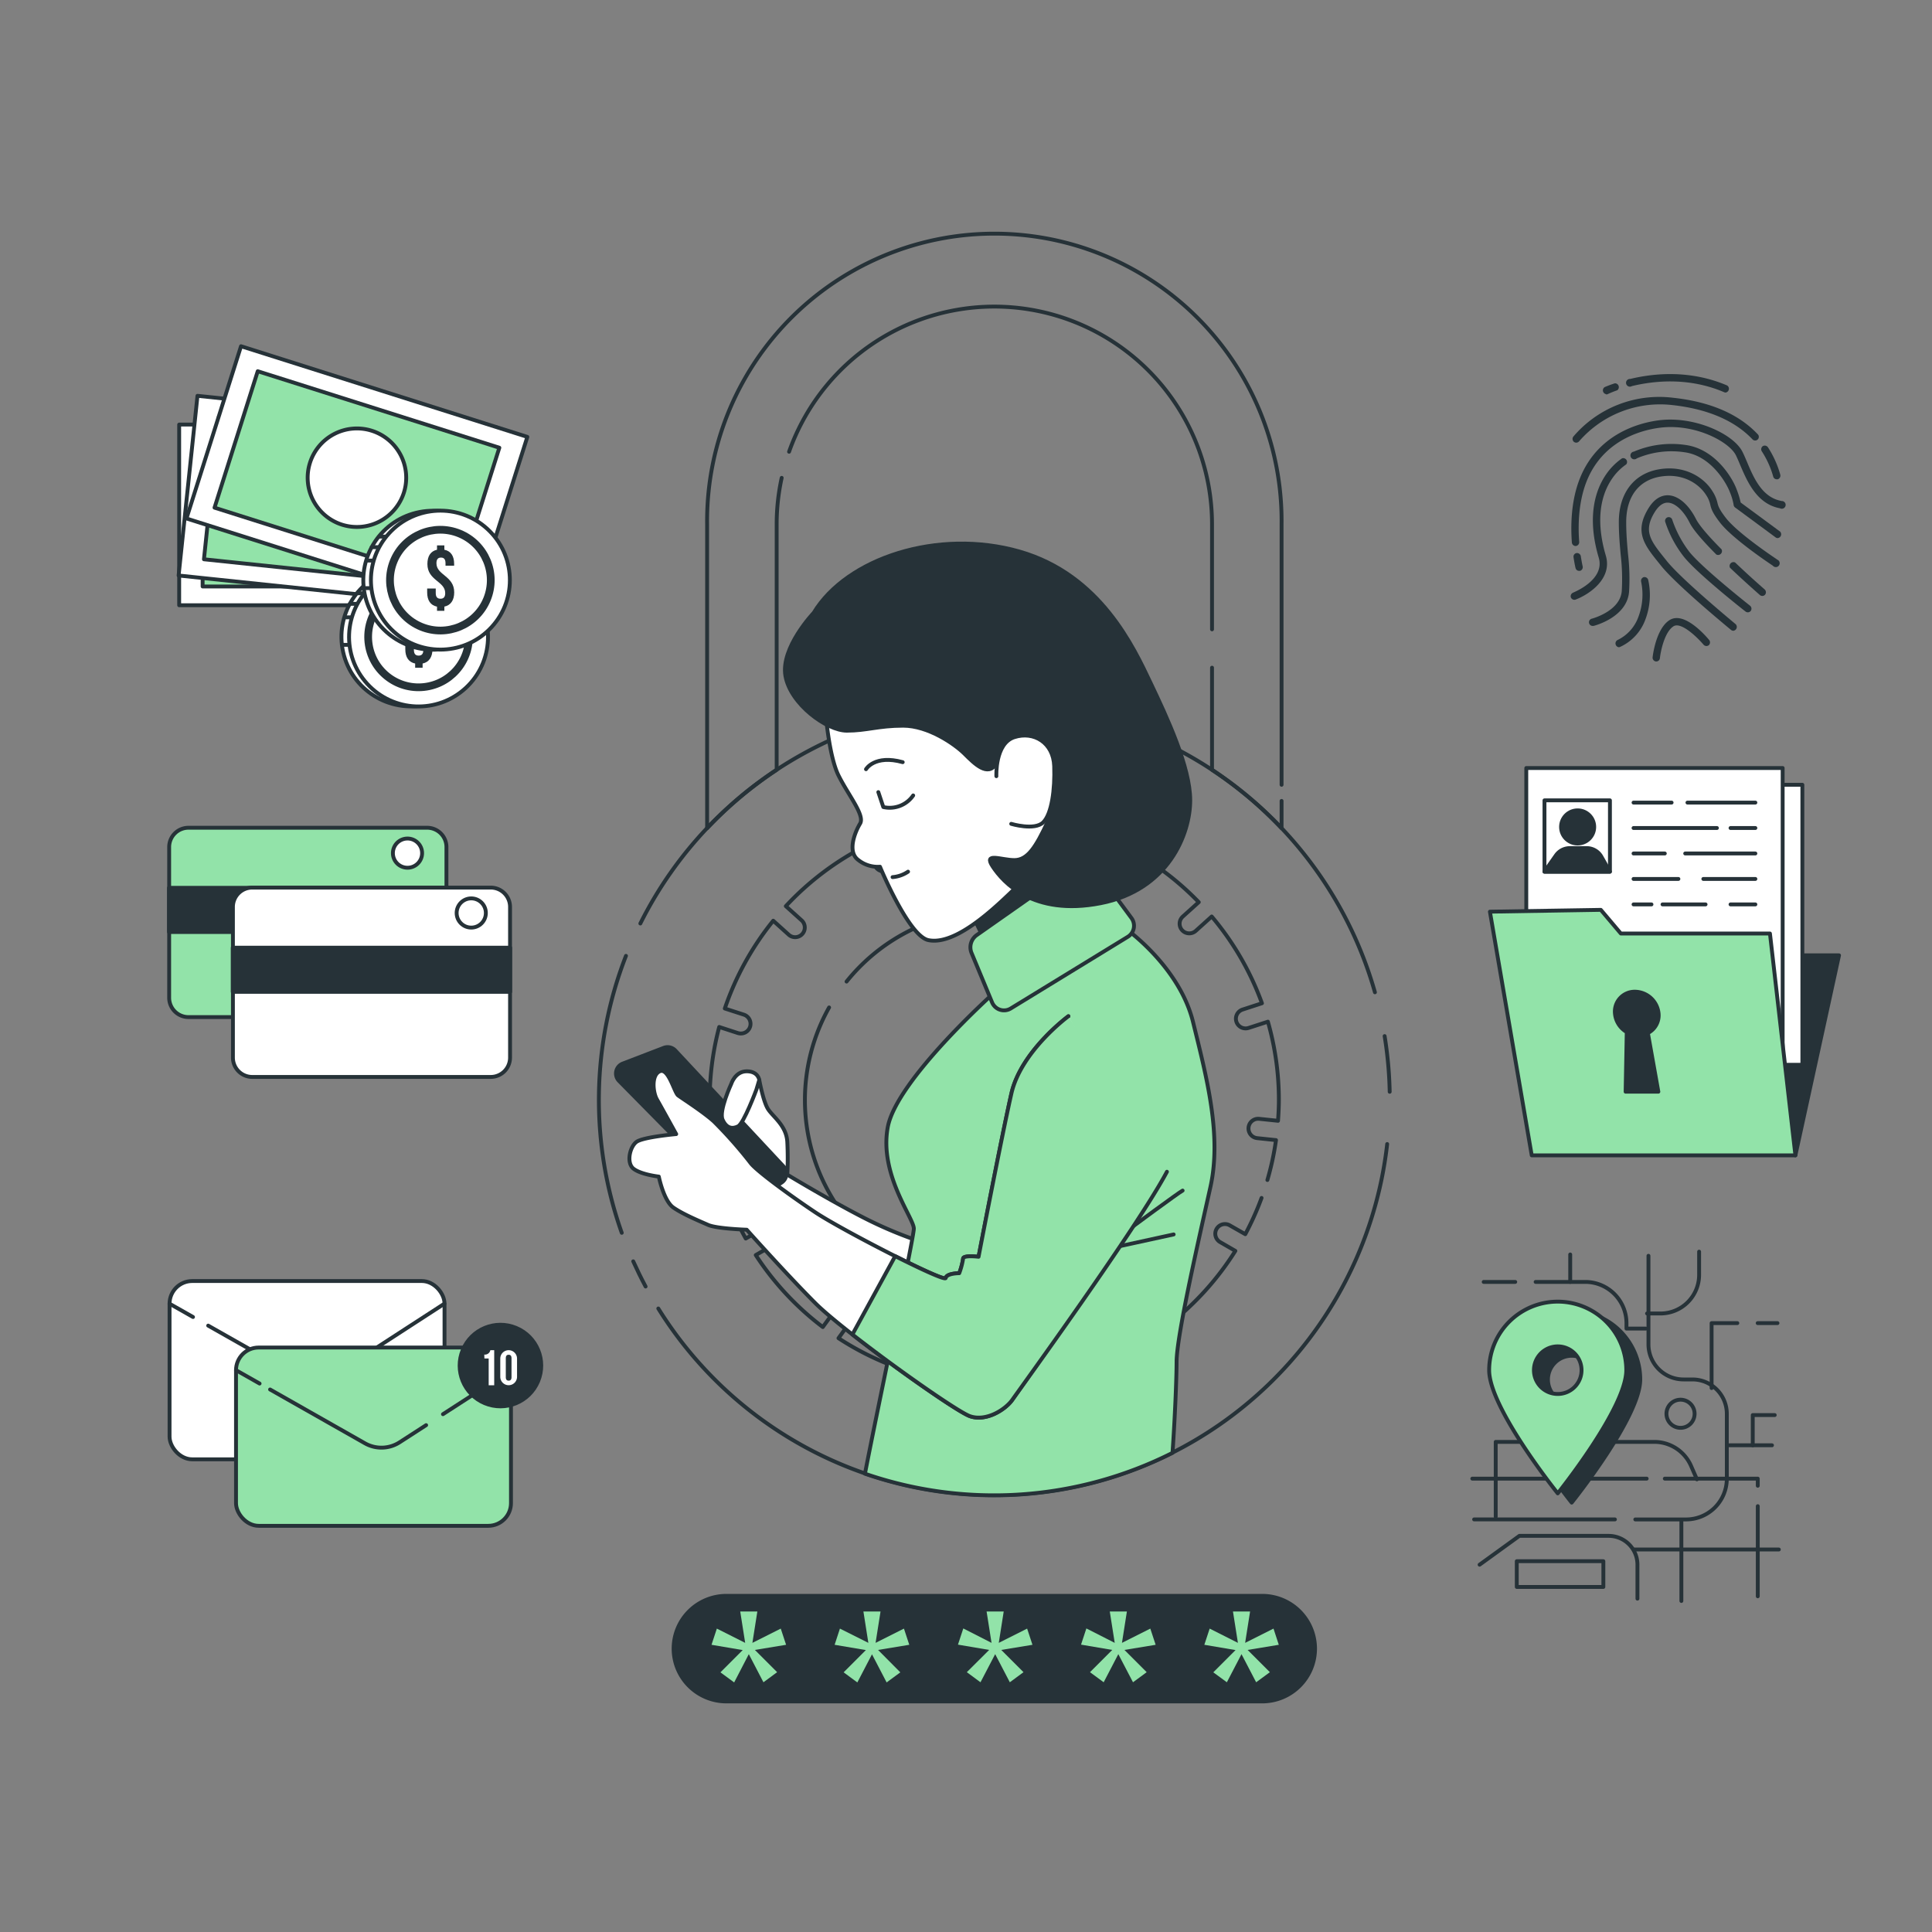 <svg xmlns="http://www.w3.org/2000/svg" viewBox="0 0 500 500"><rect x="0" y="0" width="500" height="500" fill="#808080" stroke="none"/><g id="freepik--Lock--inject-33"><path d="M355.83,256.8A102.38,102.38,0,0,0,165.72,239" style="fill:none;stroke:#263238;stroke-linecap:round;stroke-linejoin:round"></path><path d="M359.65,282.55a103.45,103.45,0,0,0-1.31-14.41" style="fill:none;stroke:#263238;stroke-linecap:round;stroke-linejoin:round"></path><path d="M170.37,338.64A102.36,102.36,0,0,0,359,296.08" style="fill:none;stroke:#263238;stroke-linecap:round;stroke-linejoin:round"></path><path d="M163.88,326.43c1,2.21,2.06,4.39,3.2,6.52" style="fill:none;stroke:#263238;stroke-linecap:round;stroke-linejoin:round"></path><path d="M162,247.38a102.74,102.74,0,0,0-1.09,71.67" style="fill:none;stroke:#263238;stroke-linecap:round;stroke-linejoin:round"></path><path d="M328,305.38a73.66,73.66,0,0,0,2.23-10.32l-4.87-.51a2.5,2.5,0,1,1,.52-5l4.87.51c.13-1.79.22-3.6.22-5.42a73.4,73.4,0,0,0-2.84-20.23l-5,1.62a2.63,2.63,0,0,1-.77.12,2.5,2.5,0,0,1-.77-4.88l5-1.63a73.58,73.58,0,0,0-13-22.45l-4.13,3.72a2.5,2.5,0,0,1-1.67.64,2.47,2.47,0,0,1-1.86-.82,2.5,2.5,0,0,1,.18-3.53l4.13-3.72a73.8,73.8,0,0,0-21.09-15.26l-2.35,5.29a2.51,2.51,0,0,1-2.29,1.48,2.42,2.42,0,0,1-1-.22,2.5,2.5,0,0,1-1.27-3.3l2.34-5.25A73.53,73.53,0,0,0,259.1,211v5.81a2.5,2.5,0,1,1-5,0v-5.77a73.34,73.34,0,0,0-25.44,5.71L231,222a2.5,2.5,0,0,1-1.27,3.3,2.42,2.42,0,0,1-1,.22,2.51,2.51,0,0,1-2.29-1.48l-2.3-5.17a73.88,73.88,0,0,0-20.77,15.64l4.08,3.67a2.5,2.5,0,0,1-1.67,4.36,2.47,2.47,0,0,1-1.67-.65l-4-3.61A73.85,73.85,0,0,0,187.58,261l4.92,1.59a2.5,2.5,0,0,1-.77,4.88,2.64,2.64,0,0,1-.78-.12l-4.82-1.57a73.71,73.71,0,0,0-2.46,18.91c0,2.27.12,4.51.32,6.73l4.77-.5a2.5,2.5,0,0,1,.52,5l-4.68.5A73,73,0,0,0,193,320.53l3.87-2.23a2.5,2.5,0,0,1,2.5,4.33l-3.78,2.18a74,74,0,0,0,17.35,18.63l2.47-3.4a2.5,2.5,0,0,1,4,2.94L217,346.32a73.42,73.42,0,0,0,23.32,10l.85-4a2.5,2.5,0,0,1,4.89,1l-.84,3.94a73.47,73.47,0,0,0,25.36-.21l-.85-4a2.5,2.5,0,1,1,4.89-1l.85,4a73.44,73.44,0,0,0,23.18-10.42l-2.51-3.45a2.5,2.5,0,1,1,4-2.94l2.49,3.43a74.19,74.19,0,0,0,17.08-18.94l-3.93-2.27a2.5,2.5,0,1,1,2.5-4.33l4,2.28a73.9,73.9,0,0,0,4.21-9.38" style="fill:none;stroke:#263238;stroke-linecap:round;stroke-linejoin:round"></path><path d="M214.57,260.73a49,49,0,1,0,4.52-6.7" style="fill:none;stroke:#263238;stroke-linecap:round;stroke-linejoin:round"></path><path d="M204.21,116.91a56.34,56.34,0,0,1,109.46,18.76v27.2" style="fill:none;stroke:#263238;stroke-linecap:round;stroke-linejoin:round"></path><path d="M331.67,203.1V135.67a74.34,74.34,0,1,0-148.67,0v78.67a102.6,102.6,0,0,1,18-15.11V135.67a56.25,56.25,0,0,1,1.3-12" style="fill:none;stroke:#263238;stroke-linecap:round;stroke-linejoin:round"></path><path d="M313.67,172.8v26.43a102.6,102.6,0,0,1,18,15.11v-7.06" style="fill:none;stroke:#263238;stroke-linecap:round;stroke-linejoin:round"></path></g><g id="freepik--Password--inject-33"><path d="M326.67,440.33H188a13.67,13.67,0,0,1-13.67-13.66h0A13.67,13.67,0,0,1,188,413H326.67a13.67,13.67,0,0,1,13.66,13.67h0A13.67,13.67,0,0,1,326.67,440.33Z" style="fill:#263238;stroke:#263238;stroke-linecap:round;stroke-linejoin:round"></path><path d="M192.85,425.17l-1.28-8.12H196l-1.28,8.12,7.34-3.69,1.38,4.19L195.36,427l5.76,5.76-3.54,2.61-3.79-7.28L190,435.41l-3.55-2.61,5.76-5.76-8.07-1.37,1.38-4.19Z" style="fill:#92E3A9"></path><path d="M224.73,425.17l-1.28-8.12h4.43l-1.28,8.12,7.34-3.69,1.38,4.19L227.24,427,233,432.8l-3.54,2.61-3.79-7.28-3.79,7.28-3.55-2.61,5.76-5.76L216,425.67l1.37-4.19Z" style="fill:#92E3A9"></path><path d="M256.61,425.17l-1.28-8.12h4.43l-1.28,8.12,7.34-3.69,1.38,4.19L259.12,427l5.76,5.76-3.54,2.61-3.79-7.28-3.8,7.28-3.54-2.61L256,427l-8.08-1.37,1.38-4.19Z" style="fill:#92E3A9"></path><path d="M288.49,425.17l-1.28-8.12h4.43l-1.28,8.12,7.34-3.69,1.38,4.19L291,427l5.76,5.76-3.54,2.61-3.8-7.28-3.79,7.28-3.54-2.61,5.76-5.76-8.08-1.37,1.38-4.19Z" style="fill:#92E3A9"></path><path d="M320.37,425.17l-1.28-8.12h4.43l-1.28,8.12,7.34-3.69,1.37,4.19L322.88,427l5.76,5.76-3.55,2.61-3.79-7.28-3.79,7.28L314,432.8l5.76-5.76-8.08-1.37,1.38-4.19Z" style="fill:#92E3A9"></path></g><g id="freepik--GPS--inject-33"><line x1="417.94" y1="393.22" x2="381.5" y2="393.22" style="fill:none;stroke:#263238;stroke-linecap:round;stroke-linejoin:round"></line><path d="M426.62,325V347.9A9.08,9.08,0,0,0,435.7,357H438a8.9,8.9,0,0,1,8.9,8.91v16.77a10.55,10.55,0,0,1-10.55,10.55H423.22" style="fill:none;stroke:#263238;stroke-linecap:round;stroke-linejoin:round"></path><path d="M426.26,339.93h3.47a10,10,0,0,0,10-10v-6" style="fill:none;stroke:#263238;stroke-linecap:round;stroke-linejoin:round"></path><path d="M406.37,324.66v7.1h3.89a10.68,10.68,0,0,1,10.67,10.68v1.4h5" style="fill:none;stroke:#263238;stroke-linecap:round;stroke-linejoin:round"></path><line x1="392.14" y1="331.76" x2="383.98" y2="331.76" style="fill:none;stroke:#263238;stroke-linecap:round;stroke-linejoin:round"></line><line x1="406.37" y1="331.76" x2="397.42" y2="331.76" style="fill:none;stroke:#263238;stroke-linecap:round;stroke-linejoin:round"></line><line x1="435.14" y1="393.58" x2="435.14" y2="414.33" style="fill:none;stroke:#263238;stroke-linecap:round;stroke-linejoin:round"></line><line x1="447.58" y1="374.04" x2="458.59" y2="374.04" style="fill:none;stroke:#263238;stroke-linecap:round;stroke-linejoin:round"></line><polyline points="453.61 374.04 453.61 366.22 459.3 366.22" style="fill:none;stroke:#263238;stroke-linecap:round;stroke-linejoin:round"></polyline><line x1="454.89" y1="342.42" x2="460.01" y2="342.42" style="fill:none;stroke:#263238;stroke-linecap:round;stroke-linejoin:round"></line><polyline points="442.96 359.23 442.96 342.42 449.62 342.42" style="fill:none;stroke:#263238;stroke-linecap:round;stroke-linejoin:round"></polyline><path d="M382.92,404.94l10.3-7.46h23.09a7.46,7.46,0,0,1,7.46,7.46v8.79" style="fill:none;stroke:#263238;stroke-linecap:round;stroke-linejoin:round"></path><line x1="454.91" y1="389.79" x2="454.91" y2="413.12" style="fill:none;stroke:#263238;stroke-linecap:round;stroke-linejoin:round"></line><polyline points="430.85 382.67 446.87 382.67 454.91 382.67 454.91 384.51" style="fill:none;stroke:#263238;stroke-linecap:round;stroke-linejoin:round"></polyline><line x1="381.03" y1="382.67" x2="426.16" y2="382.67" style="fill:none;stroke:#263238;stroke-linecap:round;stroke-linejoin:round"></line><path d="M439.16,382.85l-1.52-3.48a10.37,10.37,0,0,0-9.5-6.21H387.09v19.38" style="fill:none;stroke:#263238;stroke-linecap:round;stroke-linejoin:round"></path><line x1="460.36" y1="401.01" x2="422.81" y2="401.01" style="fill:none;stroke:#263238;stroke-linecap:round;stroke-linejoin:round"></line><path d="M438.56,365.89a3.64,3.64,0,1,0-3.64,3.63A3.63,3.63,0,0,0,438.56,365.89Z" style="fill:none;stroke:#263238;stroke-linecap:round;stroke-linejoin:round"></path><rect x="392.54" y="404.04" width="22.41" height="6.66" style="fill:none;stroke:#263238;stroke-linecap:round;stroke-linejoin:round"></rect><path d="M406.77,339.28A17.75,17.75,0,0,0,389,357c0,9.8,17.75,31.87,17.75,31.87s17.75-22.07,17.75-31.87A17.75,17.75,0,0,0,406.77,339.28Zm0,23.91a6.16,6.16,0,1,1,6.16-6.16A6.16,6.16,0,0,1,406.77,363.19Z" style="fill:#263238;stroke:#263238;stroke-linecap:round;stroke-linejoin:round"></path><path d="M403.14,336.86a17.75,17.75,0,0,0-17.75,17.75c0,9.8,17.75,31.87,17.75,31.87s17.74-22.07,17.74-31.87A17.75,17.75,0,0,0,403.14,336.86Zm0,23.9a6.16,6.16,0,1,1,6.16-6.15A6.15,6.15,0,0,1,403.14,360.76Z" style="fill:#92E3A9;stroke:#263238;stroke-linecap:round;stroke-linejoin:round"></path></g><g id="freepik--Documents--inject-33"><polygon points="464.65 299 475.94 247.24 448.65 247.24 464.65 299" style="fill:#263238;stroke:#263238;stroke-linecap:round;stroke-linejoin:round"></polygon><rect x="400.1" y="203.1" width="66.35" height="72.47" style="fill:#fff;stroke:#263238;stroke-linecap:round;stroke-linejoin:round"></rect><rect x="395" y="198.76" width="66.35" height="72.47" style="fill:#fff;stroke:#263238;stroke-linecap:round;stroke-linejoin:round"></rect><rect x="399.71" y="207.13" width="16.94" height="18.46" style="fill:#fff;stroke:#263238;stroke-linecap:round;stroke-linejoin:round"></rect><line x1="436.71" y1="207.71" x2="454.29" y2="207.71" style="fill:none;stroke:#263238;stroke-linecap:round;stroke-linejoin:round"></line><line x1="422.76" y1="207.71" x2="432.61" y2="207.71" style="fill:none;stroke:#263238;stroke-linecap:round;stroke-linejoin:round"></line><line x1="447.86" y1="214.29" x2="454.29" y2="214.29" style="fill:none;stroke:#263238;stroke-linecap:round;stroke-linejoin:round"></line><line x1="422.76" y1="214.29" x2="444.34" y2="214.29" style="fill:none;stroke:#263238;stroke-linecap:round;stroke-linejoin:round"></line><line x1="436.13" y1="220.88" x2="454.29" y2="220.88" style="fill:none;stroke:#263238;stroke-linecap:round;stroke-linejoin:round"></line><line x1="422.76" y1="220.88" x2="430.85" y2="220.88" style="fill:none;stroke:#263238;stroke-linecap:round;stroke-linejoin:round"></line><line x1="440.82" y1="227.47" x2="454.29" y2="227.47" style="fill:none;stroke:#263238;stroke-linecap:round;stroke-linejoin:round"></line><line x1="422.76" y1="227.47" x2="434.37" y2="227.47" style="fill:none;stroke:#263238;stroke-linecap:round;stroke-linejoin:round"></line><line x1="447.86" y1="234.06" x2="454.29" y2="234.06" style="fill:none;stroke:#263238;stroke-linecap:round;stroke-linejoin:round"></line><line x1="430.26" y1="234.06" x2="441.4" y2="234.06" style="fill:none;stroke:#263238;stroke-linecap:round;stroke-linejoin:round"></line><line x1="422.76" y1="234.06" x2="427.4" y2="234.06" style="fill:none;stroke:#263238;stroke-linecap:round;stroke-linejoin:round"></line><circle cx="408.29" cy="214.01" r="4.29" style="fill:#263238;stroke:#263238;stroke-linecap:round;stroke-linejoin:round"></circle><path d="M414.43,221.69a4.36,4.36,0,0,0-3.78-2.2h-4.4a4.37,4.37,0,0,0-3.55,1.84l-3,4.26h16.94Z" style="fill:#263238;stroke:#263238;stroke-linecap:round;stroke-linejoin:round"></path><polygon points="385.59 235.94 396.41 299 464.65 299 458.06 241.59 419.47 241.59 414.29 235.47 385.59 235.94" style="fill:#92E3A9;stroke:#263238;stroke-linecap:round;stroke-linejoin:round"></polygon><path d="M429.24,262.29a6.23,6.23,0,0,0-6.1-5.64,5.13,5.13,0,0,0-5.19,5.64A6.19,6.19,0,0,0,421,267.1l-.29,15.43h8.47l-2.71-15.18A5.13,5.13,0,0,0,429.24,262.29Z" style="fill:#263238;stroke:#263238;stroke-linecap:round;stroke-linejoin:round"></path></g><g id="freepik--Fingerprint--inject-33"><path d="M458.91,123.35a.94.94,0,0,0,.91.69,1.15,1.15,0,0,0,.26,0,1,1,0,0,0,.66-1.18,25.57,25.57,0,0,0-3.21-7.12,1,1,0,0,0-1.32-.28,1,1,0,0,0-.27,1.32A23.83,23.83,0,0,1,458.91,123.35Z" style="fill:#263238"></path><path d="M407.35,114.37a1,1,0,0,0,.58.19,1,1,0,0,0,.76-.37,27.75,27.75,0,0,1,24.09-9.36c9.13,1,16.11,4,20.72,8.83a.95.95,0,1,0,1.38-1.3c-4.93-5.22-12.3-8.39-21.9-9.42A29.2,29.2,0,0,0,407.17,113,1,1,0,0,0,407.35,114.37Z" style="fill:#263238"></path><path d="M461,129.64c-5-.93-7.16-6-8.9-10.15-.4-.93-.77-1.81-1.15-2.56-2.22-4.45-11.72-9-20.64-8.26-3.77.32-16.46,2.38-21.51,15.32-2.25,5.77-2.32,12.12-2,16.44a1,1,0,0,0,.95.88h.07a1,1,0,0,0,.88-1c-.32-4.12-.25-10.17,1.86-15.6,4.65-11.91,16.41-13.81,19.91-14.11,8.74-.75,17.09,3.84,18.77,7.21.35.7.71,1.55,1.09,2.46,1.82,4.28,4.3,10.16,10.32,11.27a1,1,0,1,0,.34-1.87Z" style="fill:#263238"></path><path d="M408.68,147.74l.23,0a1,1,0,0,0,.69-1.15s-.24-1-.49-2.66a1,1,0,0,0-1.09-.8.94.94,0,0,0-.79,1.08c.26,1.74.51,2.78.53,2.83A.94.94,0,0,0,408.68,147.74Z" style="fill:#263238"></path><path d="M460.64,137.54l-10.16-7.49a21.47,21.47,0,0,0-1-3.29c-1-2.86-5.45-10.52-13.24-11.6a24.86,24.86,0,0,0-13.4,1.72,1,1,0,1,0,.78,1.74A22.82,22.82,0,0,1,436,117.05c6.83.94,10.84,8,11.71,10.36a15.51,15.51,0,0,1,.94,3.17,1,1,0,0,0,.39.76l10.48,7.73a.9.9,0,0,0,.56.19,1,1,0,0,0,.57-1.72Z" style="fill:#263238"></path><path d="M415.58,143.78c-1.65-5.57-2.71-13.54,1.62-19.9a14.26,14.26,0,0,1,3.68-3.71,1,1,0,0,0-1.09-1.56,16.12,16.12,0,0,0-4.16,4.2c-3.76,5.52-4.41,13-1.88,21.51,1.72,5.8-6.57,9-6.66,9.07a1,1,0,0,0-.55,1.22,1,1,0,0,0,.89.62,1,1,0,0,0,.34-.06C411.25,153.85,417.36,149.78,415.58,143.78Z" style="fill:#263238"></path><path d="M459.85,144.75c-.1-.07-10.13-6.7-13.24-10.76-1.75-2.28-1.94-3.06-2.14-3.88a9.24,9.24,0,0,0-1.3-3c-2-3.3-6.84-6.77-13.68-5.68-6.6,1.06-10.54,6.17-10.54,13.67,0,3.09.24,5.76.47,8.35a54,54,0,0,1,.29,9.53c-.44,5.21-7.64,7.11-7.77,7.14a.95.95,0,0,0,.23,1.87l.23,0c.36-.09,8.65-2.24,9.2-8.83a55.61,55.61,0,0,0-.28-9.86c-.23-2.54-.46-5.17-.46-8.18,0-6.58,3.25-10.88,8.93-11.79,5.92-.94,10,2,11.76,4.8a7.14,7.14,0,0,1,1.07,2.49c.24,1,.49,2,2.48,4.58,3.3,4.31,13.28,10.91,13.7,11.19a1,1,0,1,0,1.05-1.59Z" style="fill:#263238"></path><path d="M431.38,145.2l-.48-.6c-3.68-4.58-5.7-7.1-2.7-12,1.05-1.72,2.23-2.57,3.48-2.51,1.86.07,4.05,2.11,5.59,5.18.87,1.74,3.13,4.43,6.91,8.24a1,1,0,0,0,1.35-1.35c-4.47-4.49-6-6.69-6.56-7.74-1.9-3.8-4.59-6.13-7.21-6.24-1.38-.05-3.4.49-5.18,3.43-3.7,6.07-1,9.49,2.83,14.21l.48.6c4,5,17.53,16.13,18.1,16.6a.94.94,0,0,0,.61.22,1,1,0,0,0,.6-1.69C449.06,161.41,435.26,150.05,431.38,145.2Z" style="fill:#263238"></path><path d="M449.05,145.57a1,1,0,0,0-1.31,1.38c4,3.81,7.68,7,7.72,7.05a1,1,0,0,0,.62.23.94.94,0,0,0,.72-.33,1,1,0,0,0-.09-1.34S453,149.35,449.05,145.57Z" style="fill:#263238"></path><path d="M452.93,156.77c-.13-.1-12.67-10-15.8-14.05a28.84,28.84,0,0,1-4.34-8.17.95.95,0,1,0-1.82.54,29.61,29.61,0,0,0,4.65,8.79c3.27,4.28,15.61,14,16.13,14.39a1,1,0,0,0,.59.2,1,1,0,0,0,.75-.36A1,1,0,0,0,452.93,156.77Z" style="fill:#263238"></path><path d="M432.13,160.45c-3.6,2.22-4.41,9.39-4.44,9.69a1,1,0,0,0,.85,1.05h.1a.94.94,0,0,0,.94-.85c.2-1.81,1.21-6.83,3.55-8.27,1.91-1.17,6,2.72,7.75,4.78a1,1,0,0,0,1.34.14,1,1,0,0,0,.13-1.34C441.7,164.87,436,158.09,432.13,160.45Z" style="fill:#263238"></path><path d="M425.4,149.36a1,1,0,0,0-.68,1.16,16.29,16.29,0,0,1-.71,9.14,10.61,10.61,0,0,1-5.44,6,1,1,0,0,0,.34,1.84,1,1,0,0,0,.33-.06,12.48,12.48,0,0,0,6.54-7,17.86,17.86,0,0,0,.78-10.33A1,1,0,0,0,425.4,149.36Z" style="fill:#263238"></path><path d="M422.34,99.92c5.89-1.42,14.81-2.3,23.89,1.59a.8.8,0,0,0,.37.08,1,1,0,0,0,.38-1.83c-9.56-4.09-18.92-3.18-25.09-1.69a1,1,0,1,0,.45,1.85Z" style="fill:#263238"></path><path d="M415.67,102.09a1,1,0,0,0,.4-.09,26.24,26.24,0,0,1,2.48-1,1,1,0,0,0-.62-1.8,25.88,25.88,0,0,0-2.67,1,1,1,0,0,0,.41,1.81Z" style="fill:#263238"></path></g><g id="freepik--Email--inject-33"><rect x="43.88" y="331.53" width="71.16" height="46.14" rx="5.87" style="fill:#fff;stroke:#263238;stroke-linecap:round;stroke-linejoin:round"></rect><path d="M53.88,343.07l23.36,13.24a8.66,8.66,0,0,0,9-.26L115,337.4" style="fill:none;stroke:#263238;stroke-linecap:round;stroke-linejoin:round"></path><line x1="43.88" y1="337.4" x2="49.95" y2="340.84" style="fill:none;stroke:#263238;stroke-linecap:round;stroke-linejoin:round"></line><rect x="61.08" y="348.74" width="71.16" height="46.14" rx="5.87" style="fill:#92E3A9;stroke:#263238;stroke-linecap:round;stroke-linejoin:round"></rect><line x1="114.64" y1="365.99" x2="132.25" y2="354.6" style="fill:none;stroke:#263238;stroke-linecap:round;stroke-linejoin:round"></line><path d="M69.9,359.6l24.54,13.92a8.66,8.66,0,0,0,9-.27l6.84-4.42" style="fill:none;stroke:#263238;stroke-linecap:round;stroke-linejoin:round"></path><line x1="61.08" y1="354.6" x2="67.18" y2="358.06" style="fill:none;stroke:#263238;stroke-linecap:round;stroke-linejoin:round"></line><circle cx="129.51" cy="353.43" r="10.56" transform="translate(-246.53 336.82) rotate(-67.35)" style="fill:#263238;stroke:#263238;stroke-linecap:round;stroke-linejoin:round"></circle><path d="M125.33,350.56a1.41,1.41,0,0,0,1.57-1.14h1v9.08h-1.43v-6.93h-1.1Z" style="fill:#fff"></path><path d="M129.47,351.6a2.17,2.17,0,1,1,4.34,0v4.72a2.17,2.17,0,1,1-4.34,0Zm1.43,4.81c0,.65.29.9.74.9s.74-.25.74-.9v-4.9c0-.65-.28-.9-.74-.9s-.74.25-.74.9Z" style="fill:#fff"></path></g><g id="freepik--Cards--inject-33"><path d="M115.54,219.22v39a5,5,0,0,1-5,5H48.78a5,5,0,0,1-5-5v-39a5,5,0,0,1,5-5H110.5A5,5,0,0,1,115.54,219.22Z" style="fill:#92E3A9;stroke:#263238;stroke-linecap:round;stroke-linejoin:round"></path><circle cx="105.46" cy="220.79" r="3.78" style="fill:#fff;stroke:#263238;stroke-linecap:round;stroke-linejoin:round"></circle><rect x="43.74" y="229.77" width="71.8" height="11.43" style="fill:#263238;stroke:#263238;stroke-linecap:round;stroke-linejoin:round"></rect><path d="M132,234.71v39a5,5,0,0,1-5,5H65.28a5,5,0,0,1-5-5v-39a5,5,0,0,1,5-5H127A5,5,0,0,1,132,234.71Z" style="fill:#fff;stroke:#263238;stroke-linecap:round;stroke-linejoin:round"></path><circle cx="121.96" cy="236.28" r="3.78" style="fill:#fff;stroke:#263238;stroke-linecap:round;stroke-linejoin:round"></circle><rect x="60.24" y="245.26" width="71.8" height="11.43" style="fill:#263238;stroke:#263238;stroke-linecap:round;stroke-linejoin:round"></rect></g><g id="freepik--Money--inject-33"><rect x="46.37" y="109.88" width="77.73" height="46.76" style="fill:#fff;stroke:#263238;stroke-linecap:round;stroke-linejoin:round"></rect><rect x="52.44" y="114.74" width="65.59" height="37.04" style="fill:#92E3A9;stroke:#263238;stroke-linecap:round;stroke-linejoin:round"></rect><circle cx="85.24" cy="133.26" r="12.75" style="fill:#fff;stroke:#263238;stroke-linecap:round;stroke-linejoin:round"></circle><rect x="48.46" y="106.36" width="77.73" height="46.76" transform="translate(14.01 -8.4) rotate(5.99)" style="fill:#fff;stroke:#263238;stroke-linecap:round;stroke-linejoin:round"></rect><rect x="54.54" y="111.22" width="65.59" height="37.04" transform="translate(14.01 -8.4) rotate(5.99)" style="fill:#92E3A9;stroke:#263238;stroke-linecap:round;stroke-linejoin:round"></rect><path d="M100,131.07a12.75,12.75,0,1,0-14,11.35A12.75,12.75,0,0,0,100,131.07Z" style="fill:#fff;stroke:#263238;stroke-linecap:round;stroke-linejoin:round"></path><rect x="53.5" y="100.25" width="77.73" height="46.76" transform="translate(41.63 -22.12) rotate(17.57)" style="fill:#fff;stroke:#263238;stroke-linecap:round;stroke-linejoin:round"></rect><rect x="59.58" y="105.11" width="65.59" height="37.04" transform="translate(41.63 -22.12) rotate(17.57)" style="fill:#92E3A9;stroke:#263238;stroke-linecap:round;stroke-linejoin:round"></rect><path d="M104.53,127.48a12.75,12.75,0,1,0-16,8.31A12.77,12.77,0,0,0,104.53,127.48Z" style="fill:#fff;stroke:#263238;stroke-linecap:round;stroke-linejoin:round"></path><circle cx="106.35" cy="164.83" r="17.98" transform="translate(-33.9 27.68) rotate(-12.81)" style="fill:#fff;stroke:#263238;stroke-linecap:round;stroke-linejoin:round"></circle><line x1="94.48" y1="153.54" x2="92.51" y2="153.54" style="fill:none;stroke:#263238;stroke-linecap:round;stroke-linejoin:round"></line><line x1="92.36" y1="156.27" x2="90.54" y2="156.27" style="fill:none;stroke:#263238;stroke-linecap:round;stroke-linejoin:round"></line><line x1="91.15" y1="159.76" x2="89.48" y2="159.76" style="fill:none;stroke:#263238;stroke-linecap:round;stroke-linejoin:round"></line><line x1="90.69" y1="166.89" x2="88.72" y2="166.89" style="fill:none;stroke:#263238;stroke-linecap:round;stroke-linejoin:round"></line><circle cx="108.32" cy="164.83" r="17.98" transform="translate(-82.92 116.57) rotate(-42.52)" style="fill:#fff;stroke:#263238;stroke-linecap:round;stroke-linejoin:round"></circle><circle cx="108.32" cy="164.83" r="13.04" transform="translate(-24.4 18.93) rotate(-8.98)" style="fill:#fff;stroke:#263238;stroke-linecap:round;stroke-linejoin:round;stroke-width:2px"></circle><path d="M107.44,157v-1.12h1.93V157c1.67.34,2.53,1.62,2.53,3.66v.47h-2.23v-.62c0-1.07-.43-1.48-1.18-1.48s-1.18.41-1.18,1.48c0,3.09,4.61,3.24,4.61,7.52,0,2-.88,3.34-2.55,3.69v1.09h-1.93v-1.09c-1.69-.35-2.55-1.65-2.55-3.69v-1h2.23v1.18c0,1.07.47,1.46,1.22,1.46s1.22-.39,1.22-1.46c0-3.08-4.61-3.23-4.61-7.52C105,158.6,105.79,157.31,107.44,157Z" style="fill:#263238"></path><circle cx="112.01" cy="150.15" r="17.98" transform="translate(-32.61 31.09) rotate(-13.81)" style="fill:#fff;stroke:#263238;stroke-linecap:round;stroke-linejoin:round"></circle><line x1="100.14" y1="138.87" x2="98.17" y2="138.87" style="fill:none;stroke:#263238;stroke-linecap:round;stroke-linejoin:round"></line><line x1="98.02" y1="141.6" x2="96.2" y2="141.6" style="fill:none;stroke:#263238;stroke-linecap:round;stroke-linejoin:round"></line><line x1="96.8" y1="145.08" x2="95.14" y2="145.08" style="fill:none;stroke:#263238;stroke-linecap:round;stroke-linejoin:round"></line><line x1="96.35" y1="152.21" x2="94.38" y2="152.21" style="fill:none;stroke:#263238;stroke-linecap:round;stroke-linejoin:round"></line><circle cx="113.98" cy="150.15" r="17.98" transform="translate(-73.76 133.06) rotate(-47.6)" style="fill:#fff;stroke:#263238;stroke-linecap:round;stroke-linejoin:round"></circle><circle cx="113.98" cy="150.15" r="13.04" transform="translate(-68.21 198.59) rotate(-67.69)" style="fill:#fff;stroke:#263238;stroke-linecap:round;stroke-linejoin:round;stroke-width:2px"></circle><path d="M113.1,142.27v-1.12H115v1.12c1.68.34,2.53,1.62,2.53,3.66v.47h-2.23v-.62c0-1.07-.42-1.48-1.17-1.48s-1.18.41-1.18,1.48c0,3.09,4.6,3.24,4.6,7.52,0,2-.87,3.34-2.55,3.69v1.09H113.1V157c-1.7-.35-2.55-1.65-2.55-3.69v-1h2.22v1.18c0,1.07.48,1.46,1.23,1.46s1.22-.39,1.22-1.46c0-3.08-4.61-3.23-4.61-7.52C110.61,143.92,111.45,142.63,113.1,142.27Z" style="fill:#263238"></path></g><g id="freepik--Character--inject-33"><path d="M196.5,279.5s1,5.5,2.25,7.5,4.75,4.25,5,8.5a82.85,82.85,0,0,1,0,8.5s10.75,6.5,19.5,11a106.79,106.79,0,0,0,16.25,6.75L237,342.5s-26.5-18.5-32.75-24.25-12-12.25-13-12.5-9-11.25-9.25-12.5,3.75-3.75,5-3.5,2.75-2.75,3.5-5.25.75-5.5,2.5-5.5A14.62,14.62,0,0,1,196.5,279.5Z" style="fill:#fff;stroke:#263238;stroke-linecap:round;stroke-linejoin:round"></path><path d="M160.2,279.74l30.71,31.15a2.76,2.76,0,0,0,3.48.37l7.9-5.22a2.75,2.75,0,0,0,.49-4.17l-28-30a2.74,2.74,0,0,0-3-.69l-10.6,4.07A2.75,2.75,0,0,0,160.2,279.74Z" style="fill:#263238;stroke:#263238;stroke-linecap:round;stroke-linejoin:round"></path><path d="M223.85,381.39A102.52,102.52,0,0,0,303.44,376c.64-8.9,1.06-19.63,1.06-23.53,0-6.75,5.75-31.75,8.75-45.25s-1-28.5-4.5-42.75-17.25-24-17.25-24l-34,16.25s-25.5,22.75-27.75,35,6.75,23.5,6.75,26.25C236.5,320.27,227.11,364.53,223.85,381.39Z" style="fill:#92E3A9;stroke:#263238;stroke-linecap:round;stroke-linejoin:round"></path><path d="M292.14,318.18s12.89-9.54,13.92-10.06" style="fill:none;stroke:#263238;stroke-linecap:round;stroke-linejoin:round"></path><line x1="289.56" y1="322.56" x2="303.74" y2="319.47" style="fill:none;stroke:#263238;stroke-linecap:round;stroke-linejoin:round"></line><polygon points="252.25 238 255.25 244.25 282.25 226.25 275 216.25 251 236.25 252.25 238" style="fill:#263238;stroke:#263238;stroke-linecap:round;stroke-linejoin:round"></polygon><path d="M278.9,223.65,252.78,242a3.85,3.85,0,0,0-1.34,4.64l5.31,12.78a3.34,3.34,0,0,0,4.83,1.57l30.3-18.55a3.35,3.35,0,0,0,.94-4.85L283,224.3A3,3,0,0,0,278.9,223.65Z" style="fill:#92E3A9;stroke:#263238;stroke-linecap:round;stroke-linejoin:round"></path><path d="M213.57,183.52s.86,12,3.44,17.17,6.87,10.31,5.58,12.45-3.44,7.3-.43,9.45a8.08,8.08,0,0,0,5.58,1.72s7.43,18,12.55,19c8.89,1.81,22.66-14.29,24-14.72s12.45-8.16,13.31-18-4.3-24-8.59-25.76-13.31.42-21-2.58S215.29,171.92,213.57,183.52Z" style="fill:#fff;stroke:#263238;stroke-linecap:round;stroke-linejoin:round"></path><path d="M227.31,205l1.29,3.86a7.37,7.37,0,0,0,7.73-3" style="fill:none;stroke:#263238;stroke-linecap:round;stroke-linejoin:round"></path><path d="M224.12,199.07s2.22-3.84,9.5-1.82" style="fill:none;stroke:#263238;stroke-linecap:round;stroke-linejoin:round"></path><path d="M231,227a8.33,8.33,0,0,0,4-1.41" style="fill:none;stroke:#263238;stroke-linecap:round;stroke-linejoin:round"></path><path d="M210.57,158.61s-8.59,9-7.3,16.32S214,189.1,219.15,189.1s8.16-1.29,14.6-1.29,13.31,4.72,15.89,7.3,6,6,8.16,2.58.86-6.44,9.44-5.59,6.87,14.17,3.87,20.61-5.15,9.88-8.59,9.88-8.16-2.15-5.58,1.72,10.3,12.88,27.91,9.44,23.18-18,23.18-26.62-6-21.47-10.3-30.48-12.88-27.91-33.92-33.92S219.15,144.44,210.57,158.61Z" style="fill:#263238;stroke:#263238;stroke-linecap:round;stroke-linejoin:round"></path><path d="M257.86,200.88s-.4-8.48,4.65-10.1,10.1,1.42,10.31,7.48-.61,12.32-2.83,14.55-8.29.4-8.29.4" style="fill:#fff;stroke:#263238;stroke-linecap:round;stroke-linejoin:round"></path><path d="M276.5,263s-12.25,9-14.75,20-8.5,42.25-8.5,42.25-4-.5-4,.5a18.86,18.86,0,0,1-1,3.75s-3.25,0-3.5,1.25-27-12.5-33.75-17S195.75,303,194.25,301a113,113,0,0,0-9.5-10.75c-2.75-2.5-8.25-6-9.25-6.75s-2.5-7.25-4.75-6.25-1.75,5.5-.75,7.25,5,9,5,9-8.5.75-10.25,2-2.75,5.5-.75,7,6.5,2,6.5,2,1.25,6.25,3.75,8,6.75,3.5,9,4.5,10,1.25,10,1.25,10.5,11.75,17.75,19S246.75,365,251,366.5s9.25-1.75,11-4.25,31-43.75,38-57.5" style="fill:#fff;stroke:#263238;stroke-linecap:round;stroke-linejoin:round"></path><path d="M276.5,263s-12.25,9-14.75,20-8.5,42.25-8.5,42.25-4-.5-4,.5a18.86,18.86,0,0,1-1,3.75s-3.25,0-3.5,1.25c-.12.59-6.08-2.14-13.08-5.66L220.6,345.36c11.25,8.81,27.29,20,30.4,21.14,4.25,1.5,9.25-1.75,11-4.25s32.38-44.64,40-59" style="fill:#92E3A9;stroke:#263238;stroke-linecap:round;stroke-linejoin:round"></path><path d="M195.75,282s-3.25,8.75-4.75,9.5-3,.5-4-1.75,2.25-9.25,2.25-9.25,1-3.25,4-3.25,3.25,2.25,3.25,2.25Z" style="fill:#fff;stroke:#263238;stroke-linecap:round;stroke-linejoin:round"></path></g></svg>